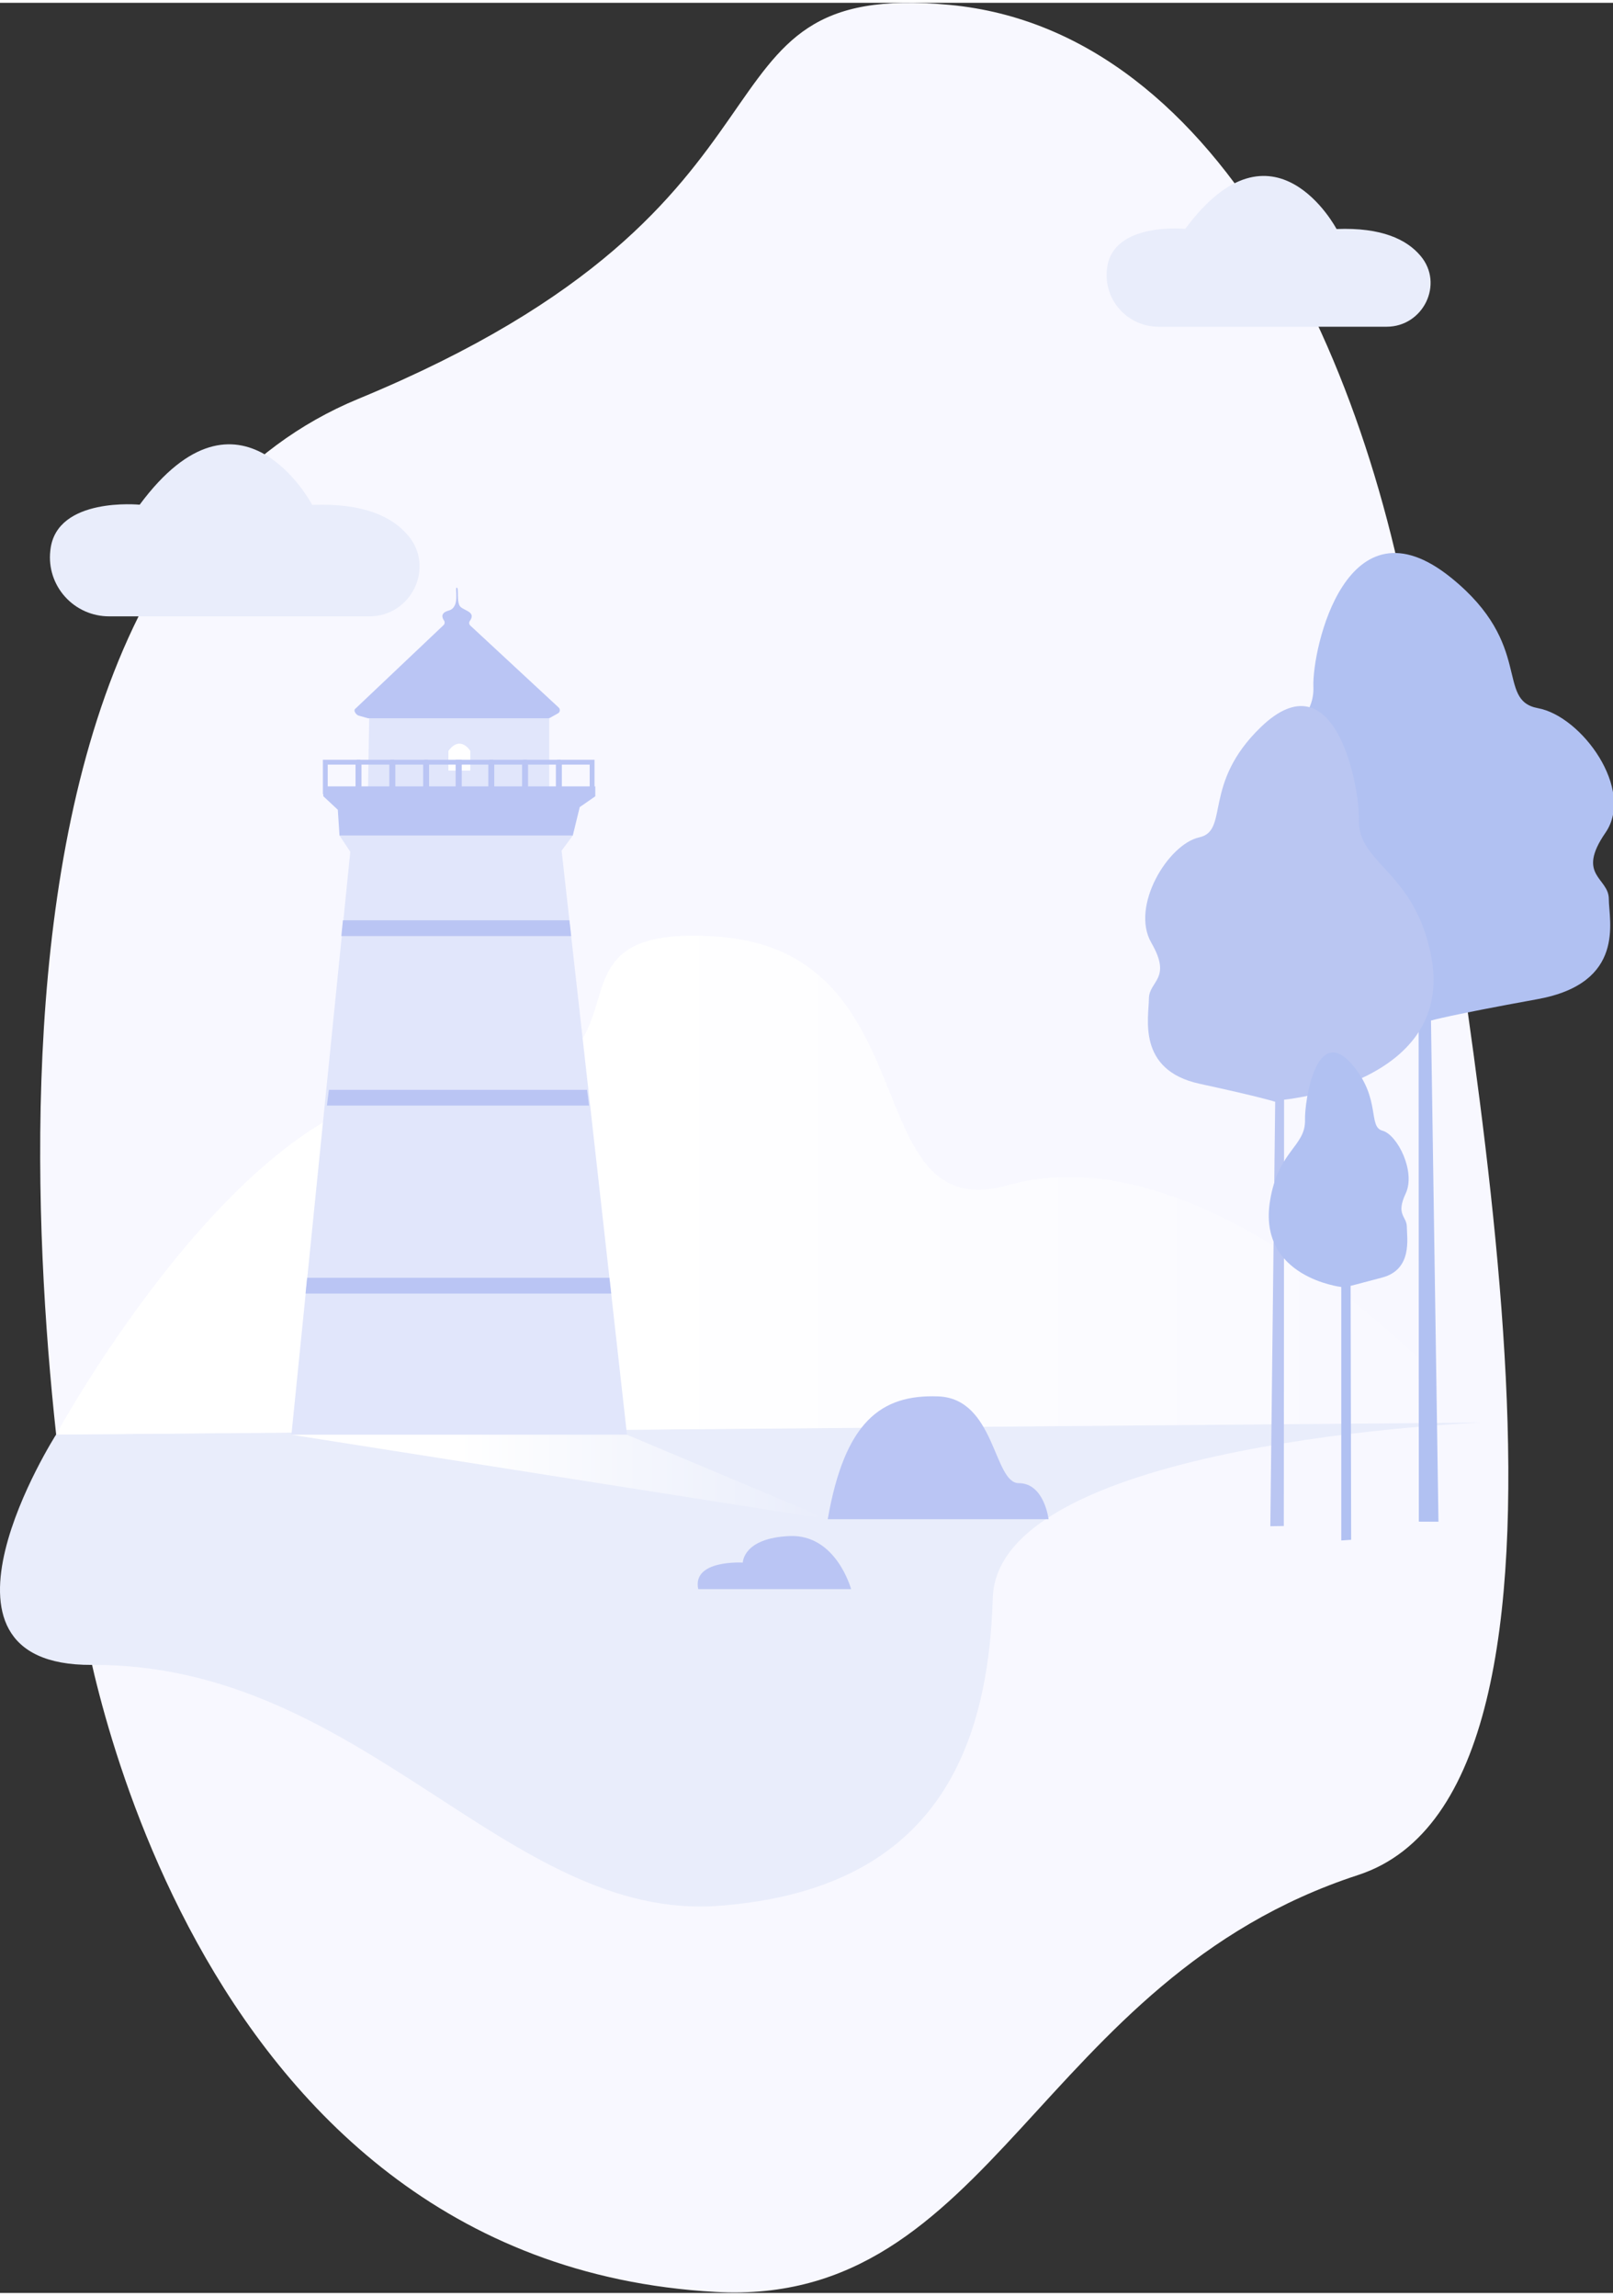 <?xml version="1.0" encoding="UTF-8"?>
<svg xmlns="http://www.w3.org/2000/svg" xmlns:xlink="http://www.w3.org/1999/xlink" width="286px" height="407px" viewBox="0 0 143 203" version="1.1">
<rect x="0" y="0" width="143" height="203" fill="#333333" stroke="none"/>
<defs>
<linearGradient id="linear0" gradientUnits="userSpaceOnUse" x1="622.26" y1="514.65" x2="1212.33" y2="514.65" gradientTransform="matrix(0.214,0,0,0.214,-128.359,-5.203)">
<stop offset="0.41" style="stop-color:rgb(100%,100%,100%);stop-opacity:1;"/>
<stop offset="1" style="stop-color:rgb(100%,100%,100%);stop-opacity:0;"/>
</linearGradient>
<linearGradient id="linear1" gradientUnits="userSpaceOnUse" x1="120.58" y1="611.33" x2="342.48" y2="611.33" gradientTransform="matrix(0.214,0,0,0.214,0.001,0)">
<stop offset="0.31" style="stop-color:rgb(100%,100%,100%);stop-opacity:1;"/>
<stop offset="1" style="stop-color:rgb(100%,100%,100%);stop-opacity:0;"/>
</linearGradient>
</defs>
<g id="surface1">
<path style=" stroke:none;fill-rule:nonzero;fill:rgb(97.255%,97.255%,100%);fill-opacity:1;" d="M 7.273 142.883 C 7.273 142.883 -10.508 52.562 31.773 35.102 C 74.055 17.645 59.785 -2.117 84.199 0.184 C 108.613 2.48 122.434 33.312 126.117 62.012 C 129.805 90.711 144.008 158.25 120.398 165.953 C 91.949 175.238 88.086 204.27 63.453 202.906 C 15.699 200.289 7.273 142.883 7.273 142.883 Z M 7.273 142.883 "/>
<path style=" stroke:none;fill-rule:nonzero;fill:rgb(91.373%,92.941%,98.431%);fill-opacity:1;" d="M 4.973 126.91 L 131.41 125.844 C 131.41 125.844 88.434 127.477 88.016 141.387 C 87.598 155.301 82.578 167.25 63.758 168.68 C 44.941 170.105 32.227 147.199 8.133 147.328 C -8.094 147.41 4.973 126.91 4.973 126.91 Z M 4.973 126.91 "/>
<path style=" stroke:none;fill-rule:nonzero;fill:url(#linear0);" d="M 4.973 126.91 L 131.41 125.844 C 131.41 125.844 108.461 99.391 89.363 104.805 C 75.867 108.629 82.578 84.238 63.758 82.789 C 44.941 81.344 61.969 96.469 37.875 96.348 C 21.652 96.262 4.973 126.91 4.973 126.91 Z M 4.973 126.91 "/>
<path style=" stroke:none;fill-rule:nonzero;fill:rgb(72.941%,77.255%,95.686%);fill-opacity:1;" d="M 61.902 140.609 L 75.453 140.609 C 75.453 140.609 74.137 135.727 69.996 135.906 C 65.855 136.086 65.855 138.258 65.855 138.258 C 65.855 138.258 61.34 137.98 61.902 140.609 Z M 61.902 140.609 "/>
<path style=" stroke:none;fill-rule:nonzero;fill:rgb(72.941%,77.255%,95.686%);fill-opacity:1;" d="M 73.383 134.414 L 92.961 134.414 C 92.961 134.414 92.582 131.219 90.324 131.219 C 88.066 131.219 88.254 123.711 83.172 123.527 C 78.09 123.34 74.891 125.777 73.383 134.414 Z M 73.383 134.414 "/>
<path style=" stroke:none;fill-rule:nonzero;fill:rgb(88.235%,90.196%,98.431%);fill-opacity:1;" d="M 30.098 73.812 L 31.055 75.254 L 25.836 126.926 L 55.586 126.926 L 49.789 75.152 L 50.781 73.812 Z M 30.098 73.812 "/>
<path style=" stroke:none;fill-rule:nonzero;fill:rgb(72.941%,77.255%,95.686%);fill-opacity:1;" d="M 50.637 82.723 L 30.262 82.723 L 30.402 81.324 L 50.48 81.324 Z M 50.637 82.723 "/>
<path style=" stroke:none;fill-rule:nonzero;fill:rgb(91.373%,92.941%,98.431%);fill-opacity:1;" d="M 102.703 28.711 L 122.93 28.711 C 126.18 28.711 128.035 24.918 125.941 22.434 C 124.723 20.98 122.488 19.895 118.492 20.051 C 118.492 20.051 112.906 9.473 105.078 20.035 C 105.078 20.035 98.652 19.395 98.148 23.516 C 98.148 23.559 98.148 23.602 98.133 23.637 C 97.992 24.934 98.41 26.223 99.281 27.191 C 100.156 28.16 101.398 28.715 102.703 28.711 Z M 102.703 28.711 "/>
<path style=" stroke:none;fill-rule:nonzero;fill:rgb(91.373%,92.941%,98.431%);fill-opacity:1;" d="M 9.68 54.383 L 32.754 54.383 C 36.461 54.383 38.574 50.051 36.184 47.219 C 34.789 45.562 32.242 44.324 27.68 44.504 C 27.68 44.504 21.309 32.43 12.383 44.488 C 12.383 44.488 5.035 43.762 4.473 48.457 C 4.473 48.504 4.461 48.547 4.457 48.594 C 4.297 50.074 4.773 51.547 5.773 52.652 C 6.77 53.758 8.188 54.387 9.68 54.383 Z M 9.68 54.383 "/>
<path style=" stroke:none;fill-rule:nonzero;fill:rgb(88.235%,90.196%,98.431%);fill-opacity:1;" d="M 32.621 70.266 L 32.73 63.406 L 48.695 63.406 L 48.695 69.992 Z M 32.621 70.266 "/>
<path style=" stroke:none;fill-rule:nonzero;fill:rgb(72.941%,77.255%,95.686%);fill-opacity:1;" d="M 52.223 97.75 L 28.984 97.75 L 29.156 96.352 L 52.043 96.352 Z M 52.223 97.75 "/>
<path style=" stroke:none;fill-rule:nonzero;fill:rgb(72.941%,77.255%,95.686%);fill-opacity:1;" d="M 54.188 114.414 L 27.09 114.414 L 27.23 113.012 L 54.027 113.012 Z M 54.188 114.414 "/>
<path style=" stroke:none;fill-rule:nonzero;fill:rgb(72.941%,77.255%,95.686%);fill-opacity:1;" d="M 30.098 73.812 L 29.949 71.527 L 28.66 70.324 L 28.66 69.453 L 52.773 69.453 L 52.773 70.336 L 51.395 71.293 L 50.781 73.812 Z M 30.098 73.812 "/>
<path style=" stroke:none;fill-rule:nonzero;fill:rgb(100%,100%,100%);fill-opacity:1;" d="M 39.754 68.055 L 41.695 68.055 L 41.695 66.312 C 41.695 66.312 40.82 64.859 39.754 66.312 Z M 39.754 68.055 "/>
<path style="fill:none;stroke-width:2;stroke-linecap:butt;stroke-linejoin:miter;stroke:rgb(72.941%,77.255%,95.686%);stroke-opacity:1;stroke-miterlimit:10;" d="M 134.756 314.535 L 148.283 314.535 L 148.283 326.762 L 134.756 326.762 Z M 134.756 314.535 " transform="matrix(0.214,0,0,0.214,0.001,0)"/>
<path style="fill:none;stroke-width:2;stroke-linecap:butt;stroke-linejoin:miter;stroke:rgb(72.941%,77.255%,95.686%);stroke-opacity:1;stroke-miterlimit:10;" d="M 148.757 314.535 L 162.284 314.535 L 162.284 326.762 L 148.757 326.762 Z M 148.757 314.535 " transform="matrix(0.214,0,0,0.214,0.001,0)"/>
<path style="fill:none;stroke-width:2;stroke-linecap:butt;stroke-linejoin:miter;stroke:rgb(72.941%,77.255%,95.686%);stroke-opacity:1;stroke-miterlimit:10;" d="M 162.758 314.535 L 176.285 314.535 L 176.285 326.762 L 162.758 326.762 Z M 162.758 314.535 " transform="matrix(0.214,0,0,0.214,0.001,0)"/>
<path style="fill:none;stroke-width:2;stroke-linecap:butt;stroke-linejoin:miter;stroke:rgb(72.941%,77.255%,95.686%);stroke-opacity:1;stroke-miterlimit:10;" d="M 176.759 314.535 L 190.286 314.535 L 190.286 326.762 L 176.759 326.762 Z M 176.759 314.535 " transform="matrix(0.214,0,0,0.214,0.001,0)"/>
<path style="fill:none;stroke-width:2;stroke-linecap:butt;stroke-linejoin:miter;stroke:rgb(72.941%,77.255%,95.686%);stroke-opacity:1;stroke-miterlimit:10;" d="M 189.757 314.535 L 203.284 314.535 L 203.284 326.762 L 189.757 326.762 Z M 189.757 314.535 " transform="matrix(0.214,0,0,0.214,0.001,0)"/>
<path style="fill:none;stroke-width:2;stroke-linecap:butt;stroke-linejoin:miter;stroke:rgb(72.941%,77.255%,95.686%);stroke-opacity:1;stroke-miterlimit:10;" d="M 203.758 314.535 L 217.285 314.535 L 217.285 326.762 L 203.758 326.762 Z M 203.758 314.535 " transform="matrix(0.214,0,0,0.214,0.001,0)"/>
<path style="fill:none;stroke-width:2;stroke-linecap:butt;stroke-linejoin:miter;stroke:rgb(72.941%,77.255%,95.686%);stroke-opacity:1;stroke-miterlimit:10;" d="M 217.759 314.535 L 231.286 314.535 L 231.286 326.762 L 217.759 326.762 Z M 217.759 314.535 " transform="matrix(0.214,0,0,0.214,0.001,0)"/>
<path style="fill:none;stroke-width:2;stroke-linecap:butt;stroke-linejoin:miter;stroke:rgb(72.941%,77.255%,95.686%);stroke-opacity:1;stroke-miterlimit:10;" d="M 231.76 314.535 L 245.287 314.535 L 245.287 326.762 L 231.76 326.762 Z M 231.76 314.535 " transform="matrix(0.214,0,0,0.214,0.001,0)"/>
<path style=" stroke:none;fill-rule:nonzero;fill:rgb(72.941%,77.255%,95.686%);fill-opacity:1;" d="M 32.52 63.387 L 31.773 63.176 C 31.559 63.086 31.312 62.746 31.48 62.594 L 39.32 55.164 C 39.434 55.059 39.453 54.887 39.367 54.758 C 39.191 54.508 39.031 54.078 39.77 53.875 C 40.855 53.57 40.273 51.836 40.492 51.836 C 40.715 51.836 40.422 53.227 40.855 53.57 C 41.289 53.918 42.199 54.027 41.652 54.793 C 41.562 54.922 41.582 55.098 41.699 55.203 L 49.531 62.469 C 49.605 62.539 49.641 62.637 49.629 62.738 C 49.617 62.84 49.559 62.93 49.473 62.977 L 48.766 63.375 C 48.719 63.402 48.664 63.414 48.609 63.418 L 32.73 63.418 C 32.66 63.426 32.586 63.414 32.52 63.387 Z M 32.52 63.387 "/>
<path style=" stroke:none;fill-rule:nonzero;fill:rgb(69.412%,75.686%,94.902%);fill-opacity:1;" d="M 125.785 134.629 L 125.766 89.988 C 125.766 89.988 104.258 88.289 107.438 74.848 C 109.531 66 116.609 65.301 116.438 60.637 C 116.312 57.262 119.387 43.457 128.672 50.98 C 136.004 56.922 132.559 61.82 136.348 62.523 C 140.23 63.238 144.961 69.746 142.332 73.562 C 139.699 77.379 142.629 77.523 142.629 79.434 C 142.629 81.34 144.184 86.891 136.289 88.32 C 128.398 89.754 126.863 90.211 126.863 90.211 L 127.527 134.637 Z M 125.785 134.629 "/>
<path style=" stroke:none;fill-rule:nonzero;fill:rgb(72.941%,77.647%,94.902%);fill-opacity:1;" d="M 113.816 135.016 L 113.84 97.227 C 113.84 97.227 129.121 95.793 126.863 84.414 C 125.379 76.918 120.348 76.332 120.469 72.379 C 120.555 69.523 118.371 57.844 111.777 64.203 C 106.562 69.234 109.012 73.383 106.32 73.973 C 103.562 74.574 100.199 80.086 102.07 83.316 C 103.938 86.551 101.855 86.672 101.855 88.289 C 101.855 89.902 100.75 94.602 106.355 95.816 C 111.961 97.031 113.051 97.414 113.051 97.414 L 112.621 135.035 Z M 113.816 135.016 "/>
<path style=" stroke:none;fill-rule:nonzero;fill:rgb(69.412%,75.686%,94.902%);fill-opacity:1;" d="M 118.91 136.297 L 118.91 113.828 C 118.91 113.828 111.496 112.977 112.594 106.195 C 113.312 101.73 115.754 101.379 115.695 99.023 C 115.652 97.312 116.711 90.359 119.91 94.156 C 122.441 97.148 121.254 99.621 122.559 99.973 C 123.898 100.336 125.527 103.617 124.621 105.543 C 123.715 107.469 124.723 107.539 124.723 108.504 C 124.723 109.469 125.258 112.266 122.539 112.992 C 119.816 113.719 119.738 113.727 119.738 113.727 L 119.785 136.238 Z M 118.91 136.297 "/>
<path style=" stroke:none;fill-rule:nonzero;fill:url(#linear1);" d="M 25.836 126.926 L 73.383 134.414 L 55.586 126.926 "/>
</g>
</svg>
